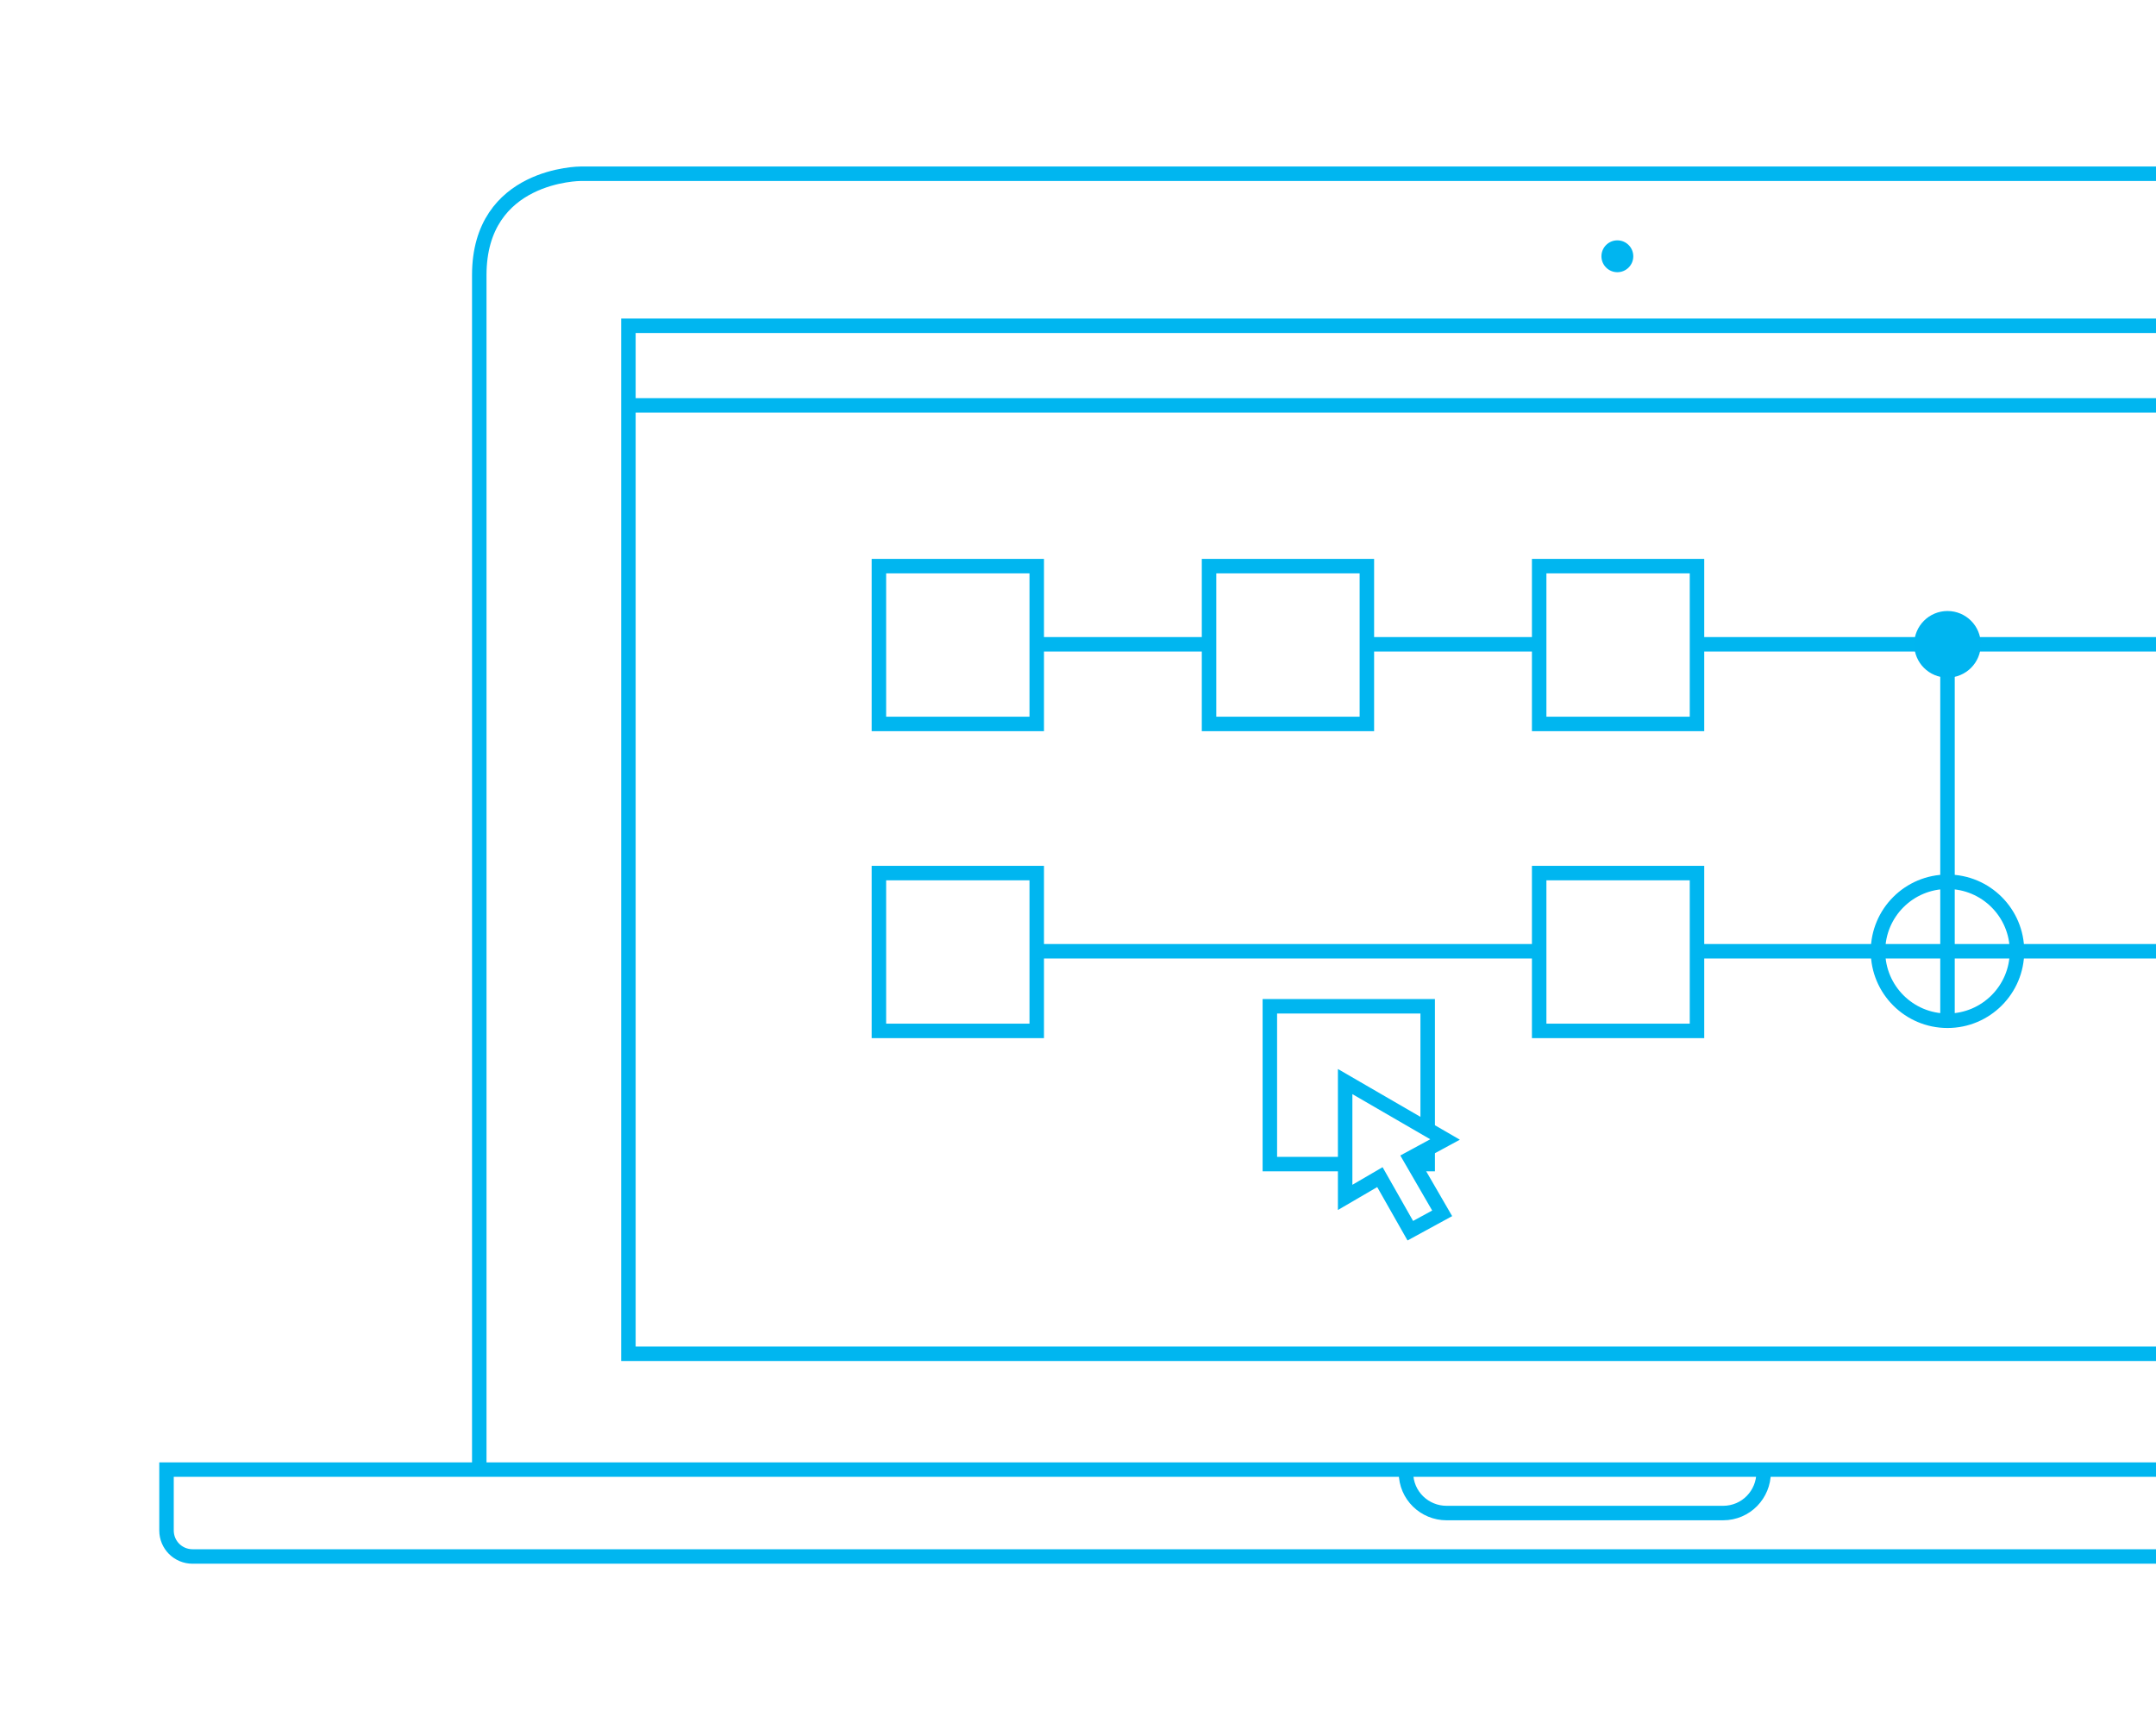 <svg enable-background="new 0 0 148.9 119" viewBox="0 0 148.9 119" xmlns="http://www.w3.org/2000/svg"><g fill="none"><path d="m148.9 101.5h-137.4v4.2c0 1 .8 1.8 1.8 1.8h135.6" stroke="#00b6f0"/><path d="m148.9 12h-108.8s-7 0-7 7v82.5"/><path d="m148.9 12h-108.8s-7 0-7 7v82.5" stroke="#00b6f0"/><path d="m148.9 22.5h-105.5v71h105.5" stroke="#00b6f0"/><path d="m60.7 39.1h10.9v10.9h-10.9z" stroke="#00b6f0"/><path d="m83.5 39.1h10.9v10.9h-10.9z" stroke="#00b6f0"/><path d="m106.3 39.1h10.9v10.9h-10.9z" stroke="#00b6f0"/><path d="m71.6 44.5h11.9" stroke="#00b6f0"/><path d="m94.4 44.5h11.9" stroke="#00b6f0"/><path d="m117.2 44.5h31.7" stroke="#00b6f0"/><path d="m60.7 60.3h10.9v10.9h-10.9z" stroke="#00b6f0"/><path d="m106.3 60.3h10.9v10.9h-10.9z" stroke="#00b6f0"/><path d="m71.6 65.7h34.7" stroke="#00b6f0"/><path d="m117.2 65.7h31.7" stroke="#00b6f0"/><circle cx="134.5" cy="65.7" r="4.8" stroke="#00b6f0"/><path d="m134.5 70.5v-26" stroke="#00b6f0"/></g><circle cx="134.5" cy="44.5" fill="#00b5f0" r="2.3"/><path d="m92.9 80.4h-5.2v-10.9h10.9v8.5" fill="none" stroke="#00b6f0"/><path d="m99.8 78.7-6.9-4v8l2.4-1.4 2.1 3.7 2.2-1.2-2.2-3.8z" fill="none" stroke="#00b6f0"/><path d="m97.8 80.4h.8v-1" fill="none" stroke="#00b6f0"/><path d="m43.4 28h105.5" fill="none" stroke="#00b6f0"/><circle cx="111.7" cy="17.7" fill="#00b5f0" r="1.1"/><path d="m121.8 101.7c0 1.5-1.2 2.8-2.8 2.8h-19.1c-1.5 0-2.8-1.2-2.8-2.8" fill="none" stroke="#00b6f0"/></svg>